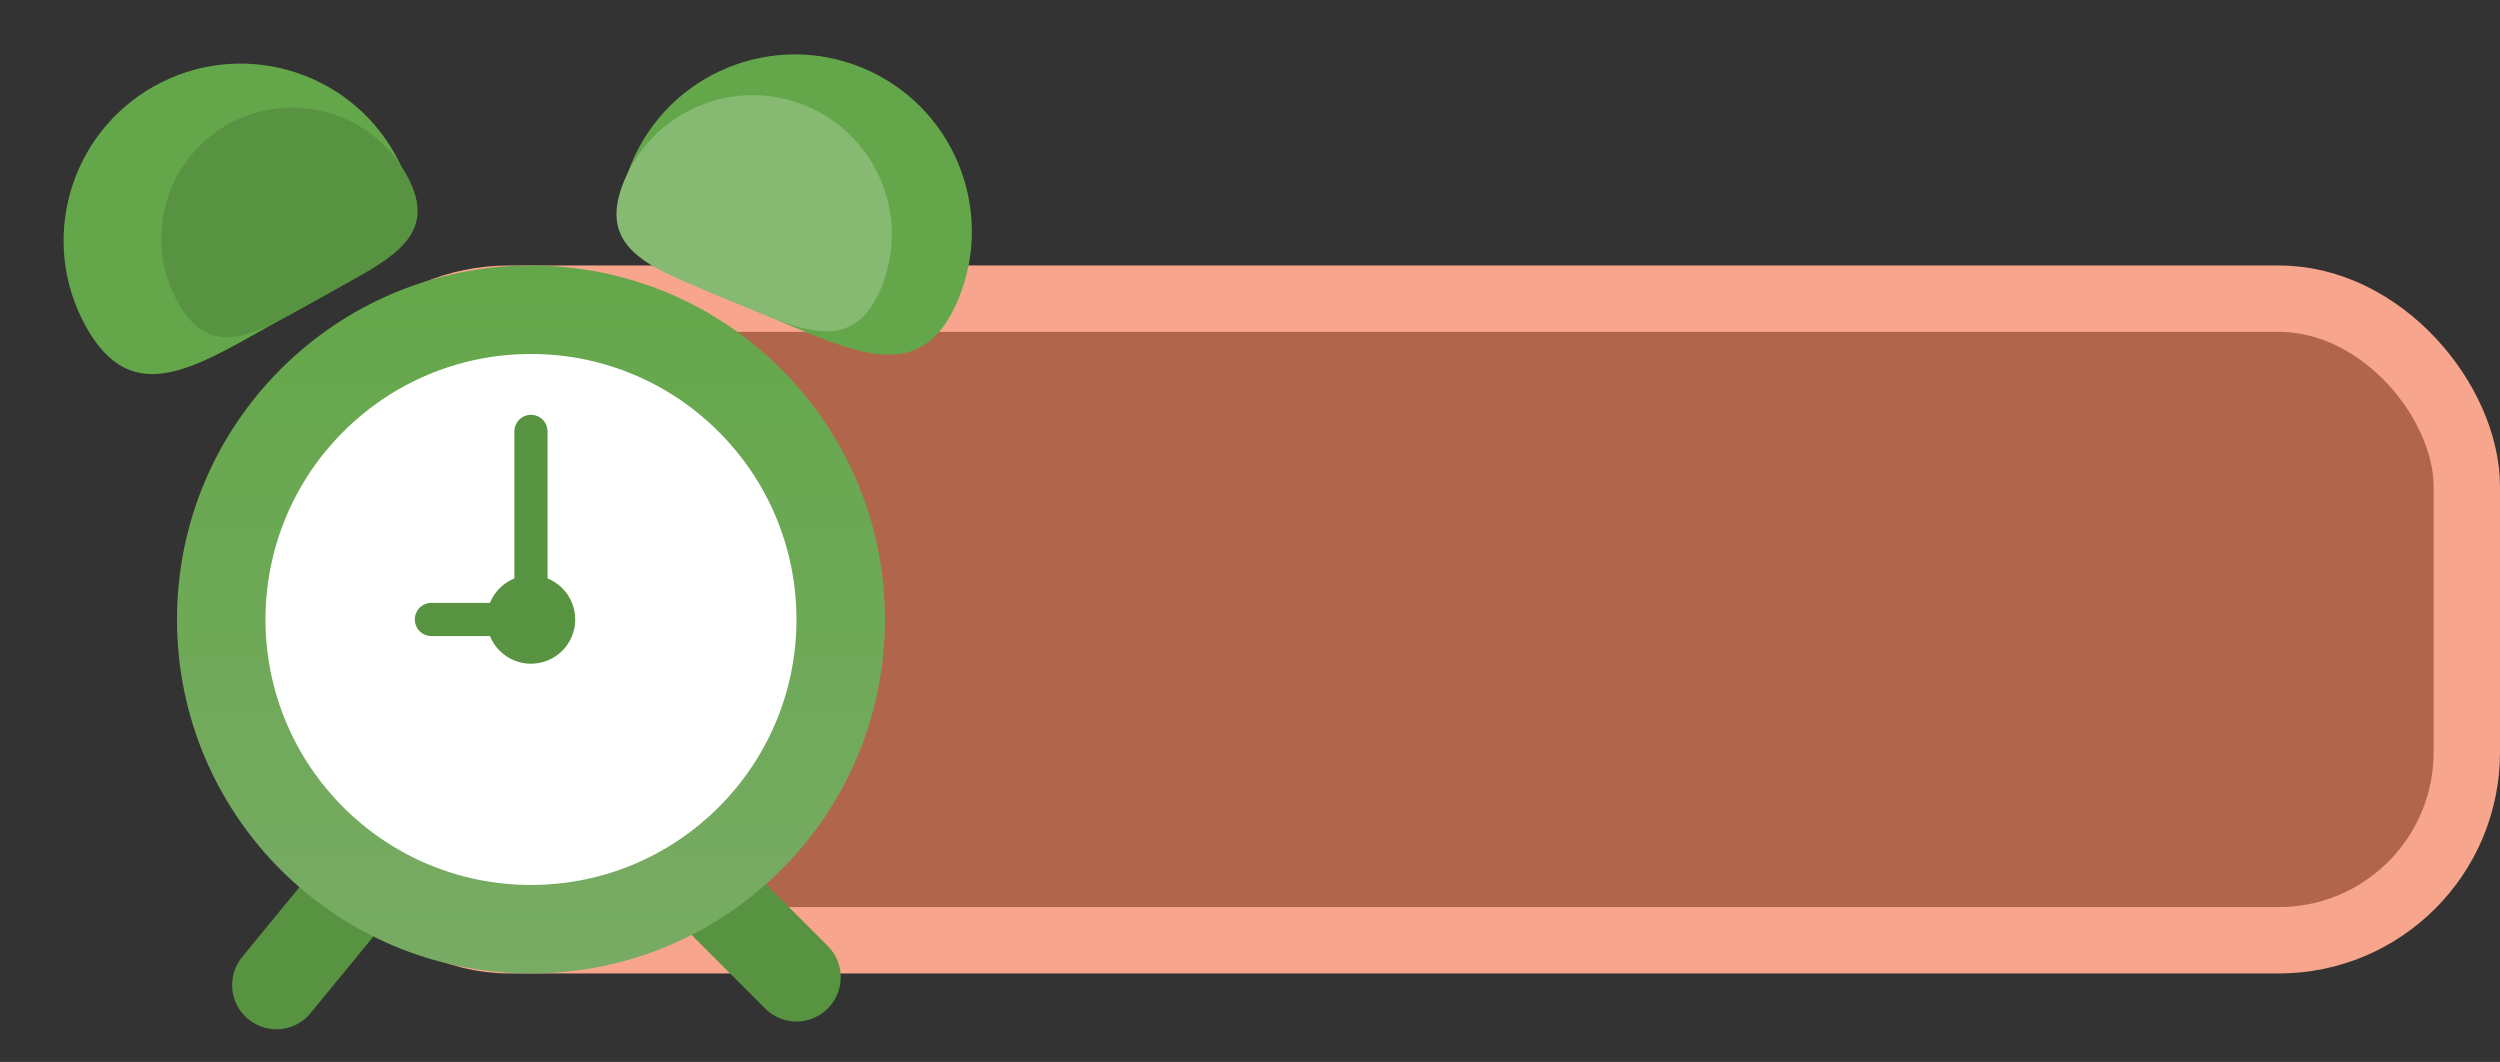 <svg width="113" height="48" viewBox="0 0 113 48" fill="none" xmlns="http://www.w3.org/2000/svg">
<rect x="0" y="0" width="113" height="48" fill="#333333" stroke="none"/>
<g id="showTime">
<g id="Score">
<rect id="Rectangle 2922" x="14.5" y="13.5" width="97" height="29" rx="8.5" fill="#B1654B" stroke="#F8A58D" stroke-width="3"/>
</g>
<g id="Time">
<g id="bodyTime">
<line id="Line320" x1="32.828" y1="41" x2="36" y2="44.172" stroke="#579340" stroke-width="4" stroke-linecap="round"/>
<line id="Line321" x1="15.338" y1="41.055" x2="12.493" y2="44.522" stroke="#579340" stroke-width="4" stroke-linecap="round"/>
<circle id="Ellipse711" cx="24" cy="28" r="16" fill="url(#paint0_linear)"/>
<circle id="Ellipse710" cx="24" cy="28" r="12" fill="white"/>
</g>
<g id="bellL">
<path id="Ellipse712" d="M17.872 6.996C20.015 10.86 16.68 12.231 12.816 14.374C8.952 16.517 6.023 18.62 3.88 14.756C1.737 10.892 3.132 6.023 6.996 3.88C10.86 1.737 15.729 3.132 17.872 6.996Z" fill="#64A74A"/>
<path id="Ellipse716" d="M18.379 7.91C19.964 10.767 17.498 11.781 14.64 13.366C11.783 14.951 9.616 16.506 8.032 13.649C6.447 10.791 7.479 7.19 10.336 5.605C13.193 4.02 16.795 5.052 18.379 7.91Z" fill="#579340"/>
</g>
<g id="bellR">
<path id="Ellipse713" d="M43.312 13.536C41.613 17.615 38.468 15.852 34.389 14.153C30.31 12.455 26.843 11.464 28.542 7.385C30.24 3.306 34.924 1.377 39.002 3.076C43.081 4.774 45.011 9.458 43.312 13.536Z" fill="#64A74A"/>
<path id="Ellipse717" d="M39.827 13.013C38.491 16.22 36.018 14.834 32.81 13.498C29.603 12.163 26.877 11.383 28.212 8.176C29.548 4.969 33.231 3.452 36.438 4.787C39.645 6.123 41.163 9.806 39.827 13.013Z" fill="#86BA72"/>
</g>
<circle id="Ellipse718" cx="24" cy="28" r="2" fill="#579340"/>
<path id="line2" d="M24 19.5L24 28" stroke="#579340" stroke-width="1.5" stroke-linecap="round"/>
<path id="line1" d="M19.5 28L24 28" stroke="#579340" stroke-width="1.5" stroke-linecap="round"/>
</g>
</g>
<defs>
<linearGradient id="paint0_linear" x1="24" y1="12" x2="24" y2="44" gradientUnits="userSpaceOnUse">
<stop stop-color="#64A74A"/>
<stop offset="1" stop-color="#78AB64"/>
</linearGradient>
</defs>
</svg>
